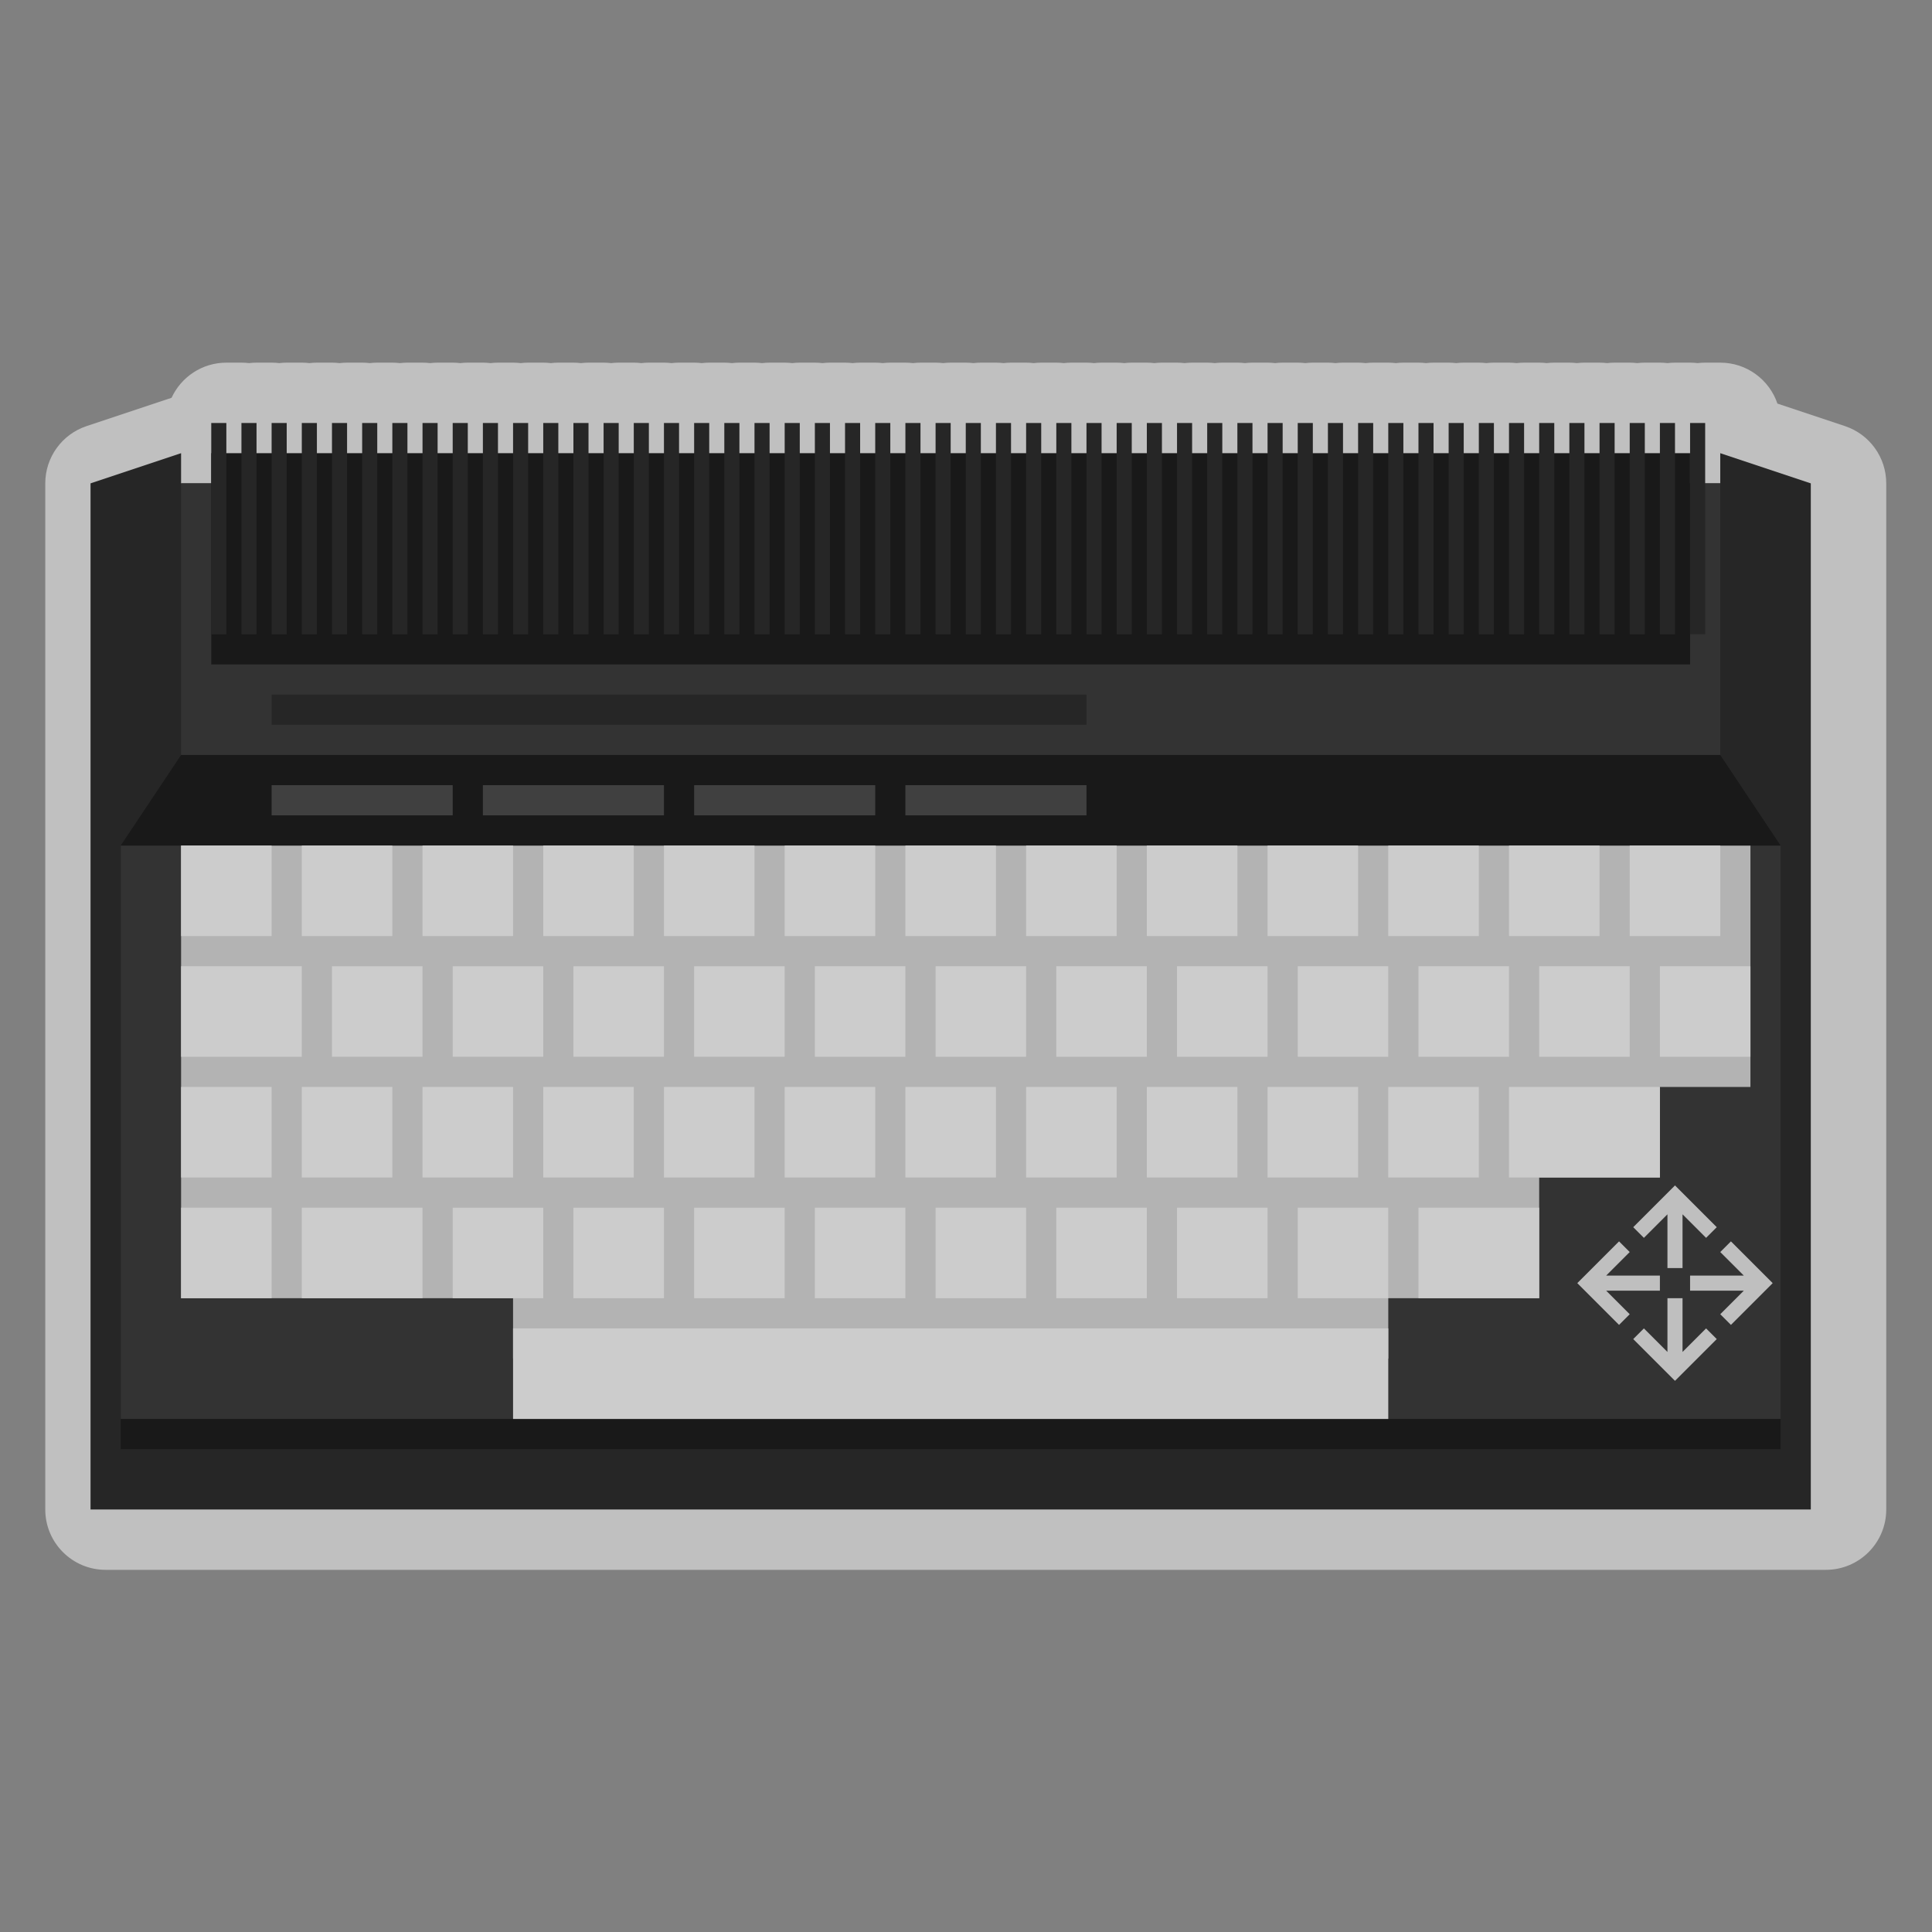 <?xml version="1.0" encoding="UTF-8" standalone="no"?>
<svg
   xmlns:dc="http://purl.org/dc/elements/1.1/"
   xmlns:cc="http://creativecommons.org/ns#"
   xmlns:rdf="http://www.w3.org/1999/02/22-rdf-syntax-ns#"
   xmlns:svg="http://www.w3.org/2000/svg"
   xmlns="http://www.w3.org/2000/svg"
   viewBox="0 0 341.333 341.333"
   height="341.333"
   width="341.333"
   xml:space="preserve"
   id="svg2"
   version="1.1"><rect x="0" y="0" width="341.333" height="341.333" fill="#808080" stroke="none"/><defs
     id="defs6"><clipPath
       id="clipPath18"
       clipPathUnits="userSpaceOnUse"><path
         id="path16"
         d="M 0,256 H 256 V 0 H 0 Z" /></clipPath><clipPath
       id="clipPath26"
       clipPathUnits="userSpaceOnUse"><path
         id="path24"
         d="M 6,208 H 250 V 48 H 6 Z" /></clipPath></defs><g
     transform="matrix(1.333,0,0,-1.333,0,341.333)"
     id="g10"><g
       id="g12"><g
         clip-path="url(#clipPath18)"
         id="g14"><g
           id="g20"><g
             id="g22" /><g
             id="g34"><g
               style="opacity:0.5"
               id="g32"
               clip-path="url(#clipPath26)"><g
                 id="g30"
                 transform="translate(244.529,199.589)"><path
                   id="path28"
                   style="fill:#ffffff;fill-opacity:1;fill-rule:nonzero;stroke:none"
                   d="m 0,0 -8.952,2.984 c -1.071,3.156 -4.06,5.427 -7.577,5.427 h -2 c -0.339,0 -0.672,-0.021 -1,-0.062 -0.328,0.041 -0.661,0.062 -1,0.062 h -2 c -0.339,0 -0.672,-0.021 -1,-0.062 -0.328,0.041 -0.661,0.062 -1,0.062 h -2 c -0.339,0 -0.672,-0.021 -1,-0.062 -0.328,0.041 -0.661,0.062 -1,0.062 h -2 c -0.339,0 -0.672,-0.021 -1,-0.062 -0.328,0.041 -0.661,0.062 -1,0.062 h -2 c -0.339,0 -0.672,-0.021 -1,-0.062 -0.328,0.041 -0.661,0.062 -1,0.062 h -2 c -0.339,0 -0.672,-0.021 -1,-0.062 -0.328,0.041 -0.661,0.062 -1,0.062 h -2 c -0.339,0 -0.672,-0.021 -1,-0.062 -0.328,0.041 -0.661,0.062 -1,0.062 h -2 c -0.339,0 -0.672,-0.021 -1,-0.062 -0.328,0.041 -0.661,0.062 -1,0.062 h -2 c -0.339,0 -0.672,-0.021 -1,-0.062 -0.328,0.041 -0.661,0.062 -1,0.062 h -2 c -0.339,0 -0.672,-0.021 -1,-0.062 -0.328,0.041 -0.661,0.062 -1,0.062 h -2 c -0.339,0 -0.672,-0.021 -1,-0.062 -0.328,0.041 -0.661,0.062 -1,0.062 h -2 c -0.339,0 -0.672,-0.021 -1,-0.062 -0.328,0.041 -0.661,0.062 -1,0.062 h -2 c -0.339,0 -0.672,-0.021 -1,-0.062 -0.328,0.041 -0.661,0.062 -1,0.062 h -2 c -0.339,0 -0.672,-0.021 -1,-0.062 -0.328,0.041 -0.661,0.062 -1,0.062 h -2 c -0.339,0 -0.672,-0.021 -1,-0.062 -0.328,0.041 -0.661,0.062 -1,0.062 h -2 c -0.339,0 -0.672,-0.021 -1,-0.062 -0.328,0.041 -0.661,0.062 -1,0.062 h -2 c -0.339,0 -0.672,-0.021 -1,-0.062 -0.328,0.041 -0.661,0.062 -1,0.062 h -2 c -0.339,0 -0.672,-0.021 -1,-0.062 -0.328,0.041 -0.661,0.062 -1,0.062 h -2 c -0.339,0 -0.672,-0.021 -1,-0.062 -0.328,0.041 -0.661,0.062 -1,0.062 h -2 c -0.339,0 -0.672,-0.021 -1,-0.062 -0.328,0.041 -0.661,0.062 -1,0.062 h -2 c -0.339,0 -0.672,-0.021 -1,-0.062 -0.328,0.041 -0.661,0.062 -1,0.062 h -2 c -0.339,0 -0.672,-0.021 -1,-0.062 -0.328,0.041 -0.661,0.062 -1,0.062 h -2 c -0.339,0 -0.672,-0.021 -1,-0.062 -0.328,0.041 -0.661,0.062 -1,0.062 h -2 c -0.339,0 -0.672,-0.021 -1,-0.062 -0.328,0.041 -0.661,0.062 -1,0.062 h -2 c -0.339,0 -0.672,-0.021 -1,-0.062 -0.328,0.041 -0.661,0.062 -1,0.062 h -2 c -0.339,0 -0.673,-0.021 -1,-0.062 -0.328,0.041 -0.661,0.062 -1,0.062 h -2 c -0.339,0 -0.673,-0.021 -1,-0.062 -0.328,0.041 -0.661,0.062 -1,0.062 h -2 c -0.339,0 -0.673,-0.021 -1,-0.062 -0.328,0.041 -0.661,0.062 -1,0.062 h -2 c -0.339,0 -0.673,-0.021 -1,-0.062 -0.328,0.041 -0.661,0.062 -1,0.062 h -2 c -0.339,0 -0.673,-0.021 -1,-0.062 -0.328,0.041 -0.661,0.062 -1,0.062 h -2 c -0.339,0 -0.673,-0.021 -1,-0.062 -0.328,0.041 -0.661,0.062 -1,0.062 h -2 c -0.339,0 -0.673,-0.021 -1,-0.062 -0.328,0.041 -0.661,0.062 -1,0.062 h -2 c -0.339,0 -0.673,-0.021 -1,-0.062 -0.328,0.041 -0.661,0.062 -1,0.062 h -2 c -0.339,0 -0.673,-0.021 -1,-0.062 -0.328,0.041 -0.661,0.062 -1,0.062 h -2 c -0.339,0 -0.673,-0.021 -1,-0.062 -0.328,0.041 -0.661,0.062 -1,0.062 h -2 c -0.339,0 -0.673,-0.021 -1,-0.062 -0.328,0.041 -0.661,0.062 -1,0.062 h -2 c -0.339,0 -0.673,-0.021 -1,-0.062 -0.328,0.041 -0.661,0.062 -1,0.062 h -2 c -0.339,0 -0.673,-0.021 -1,-0.062 -0.328,0.041 -0.661,0.062 -1,0.062 h -2 c -0.339,0 -0.673,-0.021 -1,-0.062 -0.328,0.041 -0.661,0.062 -1,0.062 h -2 c -0.339,0 -0.673,-0.021 -1,-0.062 -0.328,0.041 -0.661,0.062 -1,0.062 h -2 c -0.339,0 -0.673,-0.021 -1,-0.062 -0.328,0.041 -0.661,0.062 -1,0.062 h -2 c -0.339,0 -0.673,-0.021 -1,-0.062 -0.328,0.041 -0.661,0.062 -1,0.062 h -2 c -0.339,0 -0.673,-0.021 -1,-0.062 -0.328,0.041 -0.661,0.062 -1,0.062 h -2 c -0.339,0 -0.673,-0.021 -1,-0.062 -0.328,0.041 -0.661,0.062 -1,0.062 h -2 c -0.339,0 -0.673,-0.021 -1,-0.062 -0.328,0.041 -0.661,0.062 -1,0.062 h -2 c -0.339,0 -0.673,-0.021 -1,-0.062 -0.328,0.041 -0.661,0.062 -1,0.062 h -2 c -0.339,0 -0.673,-0.021 -1,-0.062 -0.328,0.041 -0.661,0.062 -1,0.062 h -2 c -0.339,0 -0.673,-0.021 -1,-0.062 -0.328,0.041 -0.661,0.062 -1,0.062 h -2 c -0.339,0 -0.673,-0.021 -1,-0.062 -0.328,0.041 -0.661,0.062 -1,0.062 h -2 c -3.225,0 -6.005,-1.909 -7.271,-4.658 L -233.059,0 c -3.267,-1.089 -5.47,-4.146 -5.47,-7.589 v -48 -88 c 0,-4.418 3.581,-8 8,-8 h 228 c 4.418,0 8,3.582 8,8 v 88 48 C 5.471,-4.146 3.268,-1.089 0,0" /></g></g></g></g></g></g><g
       transform="translate(228,196)"
       id="g36"><path
         id="path38"
         style="fill:#262626;fill-opacity:1;fill-rule:nonzero;stroke:none"
         d="m 0,0 v -4 h -204 v 4 l -12,-4 v -48 -88 H 12 v 88 48 z" /></g><path
       id="path40"
       style="fill:#191919;fill-opacity:1;fill-rule:nonzero;stroke:none"
       d="M 236,64 H 16 v 80 h 220 z" /><path
       id="path42"
       style="fill:#333333;fill-opacity:1;fill-rule:nonzero;stroke:none"
       d="M 236,68 H 16 v 76 h 220 z" /><g
       transform="translate(24,144)"
       id="g44"><path
         id="path46"
         style="fill:#b3b3b3;fill-opacity:1;fill-rule:nonzero;stroke:none"
         d="m 0,0 v -60 h 44 v -8 h 116 v 8 h 20 v 16 h 16 v 12 h 12 V 0 Z" /></g><path
       id="path48"
       style="fill:#333333;fill-opacity:1;fill-rule:nonzero;stroke:none"
       d="M 228,156 H 24 v 36 h 204 z" /><path
       id="path50"
       style="fill:#191919;fill-opacity:1;fill-rule:nonzero;stroke:none"
       d="M 224,168 H 28 v 28 h 196 z" /><path
       id="path52"
       style="fill:#262626;fill-opacity:1;fill-rule:nonzero;stroke:none"
       d="m 30,172 h -2 v 28 h 2 z" /><path
       id="path54"
       style="fill:#262626;fill-opacity:1;fill-rule:nonzero;stroke:none"
       d="m 34,172 h -2 v 28 h 2 z" /><path
       id="path56"
       style="fill:#262626;fill-opacity:1;fill-rule:nonzero;stroke:none"
       d="m 38,172 h -2 v 28 h 2 z" /><path
       id="path58"
       style="fill:#262626;fill-opacity:1;fill-rule:nonzero;stroke:none"
       d="m 42,172 h -2 v 28 h 2 z" /><path
       id="path60"
       style="fill:#262626;fill-opacity:1;fill-rule:nonzero;stroke:none"
       d="m 46,172 h -2 v 28 h 2 z" /><path
       id="path62"
       style="fill:#262626;fill-opacity:1;fill-rule:nonzero;stroke:none"
       d="m 50,172 h -2 v 28 h 2 z" /><path
       id="path64"
       style="fill:#262626;fill-opacity:1;fill-rule:nonzero;stroke:none"
       d="m 54,172 h -2 v 28 h 2 z" /><path
       id="path66"
       style="fill:#262626;fill-opacity:1;fill-rule:nonzero;stroke:none"
       d="m 58,172 h -2 v 28 h 2 z" /><path
       id="path68"
       style="fill:#262626;fill-opacity:1;fill-rule:nonzero;stroke:none"
       d="m 62,172 h -2 v 28 h 2 z" /><path
       id="path70"
       style="fill:#262626;fill-opacity:1;fill-rule:nonzero;stroke:none"
       d="m 66,172 h -2 v 28 h 2 z" /><path
       id="path72"
       style="fill:#262626;fill-opacity:1;fill-rule:nonzero;stroke:none"
       d="m 70,172 h -2 v 28 h 2 z" /><path
       id="path74"
       style="fill:#262626;fill-opacity:1;fill-rule:nonzero;stroke:none"
       d="m 74,172 h -2 v 28 h 2 z" /><path
       id="path76"
       style="fill:#262626;fill-opacity:1;fill-rule:nonzero;stroke:none"
       d="m 78,172 h -2 v 28 h 2 z" /><path
       id="path78"
       style="fill:#262626;fill-opacity:1;fill-rule:nonzero;stroke:none"
       d="m 82,172 h -2 v 28 h 2 z" /><path
       id="path80"
       style="fill:#262626;fill-opacity:1;fill-rule:nonzero;stroke:none"
       d="m 86,172 h -2 v 28 h 2 z" /><path
       id="path82"
       style="fill:#262626;fill-opacity:1;fill-rule:nonzero;stroke:none"
       d="m 90,172 h -2 v 28 h 2 z" /><path
       id="path84"
       style="fill:#262626;fill-opacity:1;fill-rule:nonzero;stroke:none"
       d="m 94,172 h -2 v 28 h 2 z" /><path
       id="path86"
       style="fill:#262626;fill-opacity:1;fill-rule:nonzero;stroke:none"
       d="m 98,172 h -2 v 28 h 2 z" /><path
       id="path88"
       style="fill:#262626;fill-opacity:1;fill-rule:nonzero;stroke:none"
       d="m 102,172 h -2 v 28 h 2 z" /><path
       id="path90"
       style="fill:#262626;fill-opacity:1;fill-rule:nonzero;stroke:none"
       d="m 106,172 h -2 v 28 h 2 z" /><path
       id="path92"
       style="fill:#262626;fill-opacity:1;fill-rule:nonzero;stroke:none"
       d="m 110,172 h -2 v 28 h 2 z" /><path
       id="path94"
       style="fill:#262626;fill-opacity:1;fill-rule:nonzero;stroke:none"
       d="m 114,172 h -2 v 28 h 2 z" /><path
       id="path96"
       style="fill:#262626;fill-opacity:1;fill-rule:nonzero;stroke:none"
       d="m 118,172 h -2 v 28 h 2 z" /><path
       id="path98"
       style="fill:#262626;fill-opacity:1;fill-rule:nonzero;stroke:none"
       d="m 122,172 h -2 v 28 h 2 z" /><path
       id="path100"
       style="fill:#262626;fill-opacity:1;fill-rule:nonzero;stroke:none"
       d="m 126,172 h -2 v 28 h 2 z" /><path
       id="path102"
       style="fill:#262626;fill-opacity:1;fill-rule:nonzero;stroke:none"
       d="m 130,172 h -2 v 28 h 2 z" /><path
       id="path104"
       style="fill:#262626;fill-opacity:1;fill-rule:nonzero;stroke:none"
       d="m 134,172 h -2 v 28 h 2 z" /><path
       id="path106"
       style="fill:#262626;fill-opacity:1;fill-rule:nonzero;stroke:none"
       d="m 138,172 h -2 v 28 h 2 z" /><path
       id="path108"
       style="fill:#262626;fill-opacity:1;fill-rule:nonzero;stroke:none"
       d="m 142,172 h -2 v 28 h 2 z" /><path
       id="path110"
       style="fill:#262626;fill-opacity:1;fill-rule:nonzero;stroke:none"
       d="m 146,172 h -2 v 28 h 2 z" /><path
       id="path112"
       style="fill:#262626;fill-opacity:1;fill-rule:nonzero;stroke:none"
       d="m 150,172 h -2 v 28 h 2 z" /><path
       id="path114"
       style="fill:#262626;fill-opacity:1;fill-rule:nonzero;stroke:none"
       d="m 154,172 h -2 v 28 h 2 z" /><path
       id="path116"
       style="fill:#262626;fill-opacity:1;fill-rule:nonzero;stroke:none"
       d="m 158,172 h -2 v 28 h 2 z" /><path
       id="path118"
       style="fill:#262626;fill-opacity:1;fill-rule:nonzero;stroke:none"
       d="m 162,172 h -2 v 28 h 2 z" /><path
       id="path120"
       style="fill:#262626;fill-opacity:1;fill-rule:nonzero;stroke:none"
       d="m 166,172 h -2 v 28 h 2 z" /><path
       id="path122"
       style="fill:#262626;fill-opacity:1;fill-rule:nonzero;stroke:none"
       d="m 170,172 h -2 v 28 h 2 z" /><path
       id="path124"
       style="fill:#262626;fill-opacity:1;fill-rule:nonzero;stroke:none"
       d="m 174,172 h -2 v 28 h 2 z" /><path
       id="path126"
       style="fill:#262626;fill-opacity:1;fill-rule:nonzero;stroke:none"
       d="m 178,172 h -2 v 28 h 2 z" /><path
       id="path128"
       style="fill:#262626;fill-opacity:1;fill-rule:nonzero;stroke:none"
       d="m 182,172 h -2 v 28 h 2 z" /><path
       id="path130"
       style="fill:#262626;fill-opacity:1;fill-rule:nonzero;stroke:none"
       d="m 186,172 h -2 v 28 h 2 z" /><path
       id="path132"
       style="fill:#262626;fill-opacity:1;fill-rule:nonzero;stroke:none"
       d="m 190,172 h -2 v 28 h 2 z" /><path
       id="path134"
       style="fill:#262626;fill-opacity:1;fill-rule:nonzero;stroke:none"
       d="m 194,172 h -2 v 28 h 2 z" /><path
       id="path136"
       style="fill:#262626;fill-opacity:1;fill-rule:nonzero;stroke:none"
       d="m 198,172 h -2 v 28 h 2 z" /><path
       id="path138"
       style="fill:#262626;fill-opacity:1;fill-rule:nonzero;stroke:none"
       d="m 202,172 h -2 v 28 h 2 z" /><path
       id="path140"
       style="fill:#262626;fill-opacity:1;fill-rule:nonzero;stroke:none"
       d="m 206,172 h -2 v 28 h 2 z" /><path
       id="path142"
       style="fill:#262626;fill-opacity:1;fill-rule:nonzero;stroke:none"
       d="m 210,172 h -2 v 28 h 2 z" /><path
       id="path144"
       style="fill:#262626;fill-opacity:1;fill-rule:nonzero;stroke:none"
       d="m 214,172 h -2 v 28 h 2 z" /><path
       id="path146"
       style="fill:#262626;fill-opacity:1;fill-rule:nonzero;stroke:none"
       d="m 218,172 h -2 v 28 h 2 z" /><path
       id="path148"
       style="fill:#262626;fill-opacity:1;fill-rule:nonzero;stroke:none"
       d="m 222,172 h -2 v 28 h 2 z" /><path
       id="path150"
       style="fill:#262626;fill-opacity:1;fill-rule:nonzero;stroke:none"
       d="m 226,172 h -2 v 28 h 2 z" /><g
       transform="translate(16,144)"
       id="g152"><path
         id="path154"
         style="fill:#191919;fill-opacity:1;fill-rule:nonzero;stroke:none"
         d="M 0,0 8,12 H 212 L 220,0 Z" /></g><path
       id="path156"
       style="fill:#cccccc;fill-opacity:1;fill-rule:nonzero;stroke:none"
       d="M 36,132 H 24 v 12 h 12 z" /><path
       id="path158"
       style="fill:#cccccc;fill-opacity:1;fill-rule:nonzero;stroke:none"
       d="M 52,132 H 40 v 12 h 12 z" /><path
       id="path160"
       style="fill:#cccccc;fill-opacity:1;fill-rule:nonzero;stroke:none"
       d="M 68,132 H 56 v 12 h 12 z" /><path
       id="path162"
       style="fill:#cccccc;fill-opacity:1;fill-rule:nonzero;stroke:none"
       d="M 84,132 H 72 v 12 h 12 z" /><path
       id="path164"
       style="fill:#cccccc;fill-opacity:1;fill-rule:nonzero;stroke:none"
       d="M 100,132 H 88 v 12 h 12 z" /><path
       id="path166"
       style="fill:#cccccc;fill-opacity:1;fill-rule:nonzero;stroke:none"
       d="m 116,132 h -12 v 12 h 12 z" /><path
       id="path168"
       style="fill:#cccccc;fill-opacity:1;fill-rule:nonzero;stroke:none"
       d="m 132,132 h -12 v 12 h 12 z" /><path
       id="path170"
       style="fill:#cccccc;fill-opacity:1;fill-rule:nonzero;stroke:none"
       d="m 148,132 h -12 v 12 h 12 z" /><path
       id="path172"
       style="fill:#cccccc;fill-opacity:1;fill-rule:nonzero;stroke:none"
       d="m 164,132 h -12 v 12 h 12 z" /><path
       id="path174"
       style="fill:#cccccc;fill-opacity:1;fill-rule:nonzero;stroke:none"
       d="m 180,132 h -12 v 12 h 12 z" /><path
       id="path176"
       style="fill:#cccccc;fill-opacity:1;fill-rule:nonzero;stroke:none"
       d="m 196,132 h -12 v 12 h 12 z" /><path
       id="path178"
       style="fill:#cccccc;fill-opacity:1;fill-rule:nonzero;stroke:none"
       d="m 212,132 h -12 v 12 h 12 z" /><path
       id="path180"
       style="fill:#cccccc;fill-opacity:1;fill-rule:nonzero;stroke:none"
       d="m 228,132 h -12 v 12 h 12 z" /><path
       id="path182"
       style="fill:#cccccc;fill-opacity:1;fill-rule:nonzero;stroke:none"
       d="M 36,100 H 24 v 12 h 12 z" /><path
       id="path184"
       style="fill:#cccccc;fill-opacity:1;fill-rule:nonzero;stroke:none"
       d="M 36,84 H 24 v 12 h 12 z" /><path
       id="path186"
       style="fill:#cccccc;fill-opacity:1;fill-rule:nonzero;stroke:none"
       d="M 52,100 H 40 v 12 h 12 z" /><path
       id="path188"
       style="fill:#cccccc;fill-opacity:1;fill-rule:nonzero;stroke:none"
       d="M 68,100 H 56 v 12 h 12 z" /><path
       id="path190"
       style="fill:#cccccc;fill-opacity:1;fill-rule:nonzero;stroke:none"
       d="M 84,100 H 72 v 12 h 12 z" /><path
       id="path192"
       style="fill:#cccccc;fill-opacity:1;fill-rule:nonzero;stroke:none"
       d="M 100,100 H 88 v 12 h 12 z" /><path
       id="path194"
       style="fill:#cccccc;fill-opacity:1;fill-rule:nonzero;stroke:none"
       d="m 116,100 h -12 v 12 h 12 z" /><path
       id="path196"
       style="fill:#cccccc;fill-opacity:1;fill-rule:nonzero;stroke:none"
       d="m 132,100 h -12 v 12 h 12 z" /><path
       id="path198"
       style="fill:#cccccc;fill-opacity:1;fill-rule:nonzero;stroke:none"
       d="m 148,100 h -12 v 12 h 12 z" /><path
       id="path200"
       style="fill:#cccccc;fill-opacity:1;fill-rule:nonzero;stroke:none"
       d="m 164,100 h -12 v 12 h 12 z" /><path
       id="path202"
       style="fill:#cccccc;fill-opacity:1;fill-rule:nonzero;stroke:none"
       d="m 180,100 h -12 v 12 h 12 z" /><path
       id="path204"
       style="fill:#cccccc;fill-opacity:1;fill-rule:nonzero;stroke:none"
       d="m 196,100 h -12 v 12 h 12 z" /><path
       id="path206"
       style="fill:#cccccc;fill-opacity:1;fill-rule:nonzero;stroke:none"
       d="m 220,100 h -20 v 12 h 20 z" /><path
       id="path208"
       style="fill:#cccccc;fill-opacity:1;fill-rule:nonzero;stroke:none"
       d="M 40,116 H 24 v 12 h 16 z" /><path
       id="path210"
       style="fill:#cccccc;fill-opacity:1;fill-rule:nonzero;stroke:none"
       d="M 56,116 H 44 v 12 h 12 z" /><path
       id="path212"
       style="fill:#cccccc;fill-opacity:1;fill-rule:nonzero;stroke:none"
       d="M 72,116 H 60 v 12 h 12 z" /><path
       id="path214"
       style="fill:#cccccc;fill-opacity:1;fill-rule:nonzero;stroke:none"
       d="M 88,116 H 76 v 12 h 12 z" /><path
       id="path216"
       style="fill:#cccccc;fill-opacity:1;fill-rule:nonzero;stroke:none"
       d="M 104,116 H 92 v 12 h 12 z" /><path
       id="path218"
       style="fill:#cccccc;fill-opacity:1;fill-rule:nonzero;stroke:none"
       d="m 120,116 h -12 v 12 h 12 z" /><path
       id="path220"
       style="fill:#cccccc;fill-opacity:1;fill-rule:nonzero;stroke:none"
       d="m 136,116 h -12 v 12 h 12 z" /><path
       id="path222"
       style="fill:#cccccc;fill-opacity:1;fill-rule:nonzero;stroke:none"
       d="m 152,116 h -12 v 12 h 12 z" /><path
       id="path224"
       style="fill:#cccccc;fill-opacity:1;fill-rule:nonzero;stroke:none"
       d="m 168,116 h -12 v 12 h 12 z" /><path
       id="path226"
       style="fill:#cccccc;fill-opacity:1;fill-rule:nonzero;stroke:none"
       d="m 184,116 h -12 v 12 h 12 z" /><path
       id="path228"
       style="fill:#cccccc;fill-opacity:1;fill-rule:nonzero;stroke:none"
       d="m 200,116 h -12 v 12 h 12 z" /><path
       id="path230"
       style="fill:#cccccc;fill-opacity:1;fill-rule:nonzero;stroke:none"
       d="M 56,84 H 40 v 12 h 16 z" /><path
       id="path232"
       style="fill:#cccccc;fill-opacity:1;fill-rule:nonzero;stroke:none"
       d="M 72,84 H 60 v 12 h 12 z" /><path
       id="path234"
       style="fill:#cccccc;fill-opacity:1;fill-rule:nonzero;stroke:none"
       d="M 88,84 H 76 v 12 h 12 z" /><path
       id="path236"
       style="fill:#cccccc;fill-opacity:1;fill-rule:nonzero;stroke:none"
       d="M 104,84 H 92 v 12 h 12 z" /><path
       id="path238"
       style="fill:#cccccc;fill-opacity:1;fill-rule:nonzero;stroke:none"
       d="m 120,84 h -12 v 12 h 12 z" /><path
       id="path240"
       style="fill:#cccccc;fill-opacity:1;fill-rule:nonzero;stroke:none"
       d="m 136,84 h -12 v 12 h 12 z" /><path
       id="path242"
       style="fill:#cccccc;fill-opacity:1;fill-rule:nonzero;stroke:none"
       d="m 152,84 h -12 v 12 h 12 z" /><path
       id="path244"
       style="fill:#cccccc;fill-opacity:1;fill-rule:nonzero;stroke:none"
       d="m 168,84 h -12 v 12 h 12 z" /><path
       id="path246"
       style="fill:#cccccc;fill-opacity:1;fill-rule:nonzero;stroke:none"
       d="m 184,84 h -12 v 12 h 12 z" /><path
       id="path248"
       style="fill:#cccccc;fill-opacity:1;fill-rule:nonzero;stroke:none"
       d="m 204,84 h -16 v 12 h 16 z" /><path
       id="path250"
       style="fill:#cccccc;fill-opacity:1;fill-rule:nonzero;stroke:none"
       d="m 216,116 h -12 v 12 h 12 z" /><path
       id="path252"
       style="fill:#cccccc;fill-opacity:1;fill-rule:nonzero;stroke:none"
       d="m 232,116 h -12 v 12 h 12 z" /><path
       id="path254"
       style="fill:#cccccc;fill-opacity:1;fill-rule:nonzero;stroke:none"
       d="M 184,68 H 68 v 12 h 116 z" /><path
       id="path256"
       style="fill:#404040;fill-opacity:1;fill-rule:nonzero;stroke:none"
       d="M 60,148 H 36 v 4 h 24 z" /><path
       id="path258"
       style="fill:#404040;fill-opacity:1;fill-rule:nonzero;stroke:none"
       d="M 88,148 H 64 v 4 h 24 z" /><path
       id="path260"
       style="fill:#404040;fill-opacity:1;fill-rule:nonzero;stroke:none"
       d="M 116,148 H 92 v 4 h 24 z" /><path
       id="path262"
       style="fill:#404040;fill-opacity:1;fill-rule:nonzero;stroke:none"
       d="m 144,148 h -24 v 4 h 24 z" /><g
       transform="translate(227.535,93.414)"
       id="g264"><path
         id="path266"
         style="fill:#bfbfbf;fill-opacity:1;fill-rule:nonzero;stroke:none"
         d="M 0,0 -5.535,5.535 -11.07,0 l 1.414,-1.414 3.121,3.121 v -7.121 h 2 v 7.121 l 3.121,-3.121 z" /></g><g
       transform="translate(216.465,78.586)"
       id="g268"><path
         id="path270"
         style="fill:#bfbfbf;fill-opacity:1;fill-rule:nonzero;stroke:none"
         d="M 0,0 5.535,-5.535 11.07,0 9.656,1.414 6.535,-1.707 v 7.121 h -2 V -1.707 L 1.414,1.414 Z" /></g><g
       transform="translate(229.414,80.465)"
       id="g272"><path
         id="path274"
         style="fill:#bfbfbf;fill-opacity:1;fill-rule:nonzero;stroke:none"
         d="M 0,0 5.535,5.535 0,11.07 -1.414,9.656 1.707,6.535 h -7.121 v -2 H 1.707 L -1.414,1.414 Z" /></g><g
       transform="translate(214.586,91.535)"
       id="g276"><path
         id="path278"
         style="fill:#bfbfbf;fill-opacity:1;fill-rule:nonzero;stroke:none"
         d="M 0,0 -5.535,-5.535 0,-11.07 l 1.414,1.414 -3.121,3.121 h 7.121 v 2 h -7.121 l 3.121,3.121 z" /></g><path
       id="path280"
       style="fill:#262626;fill-opacity:1;fill-rule:nonzero;stroke:none"
       d="M 144,160 H 36 v 4 h 108 z" /></g></svg>